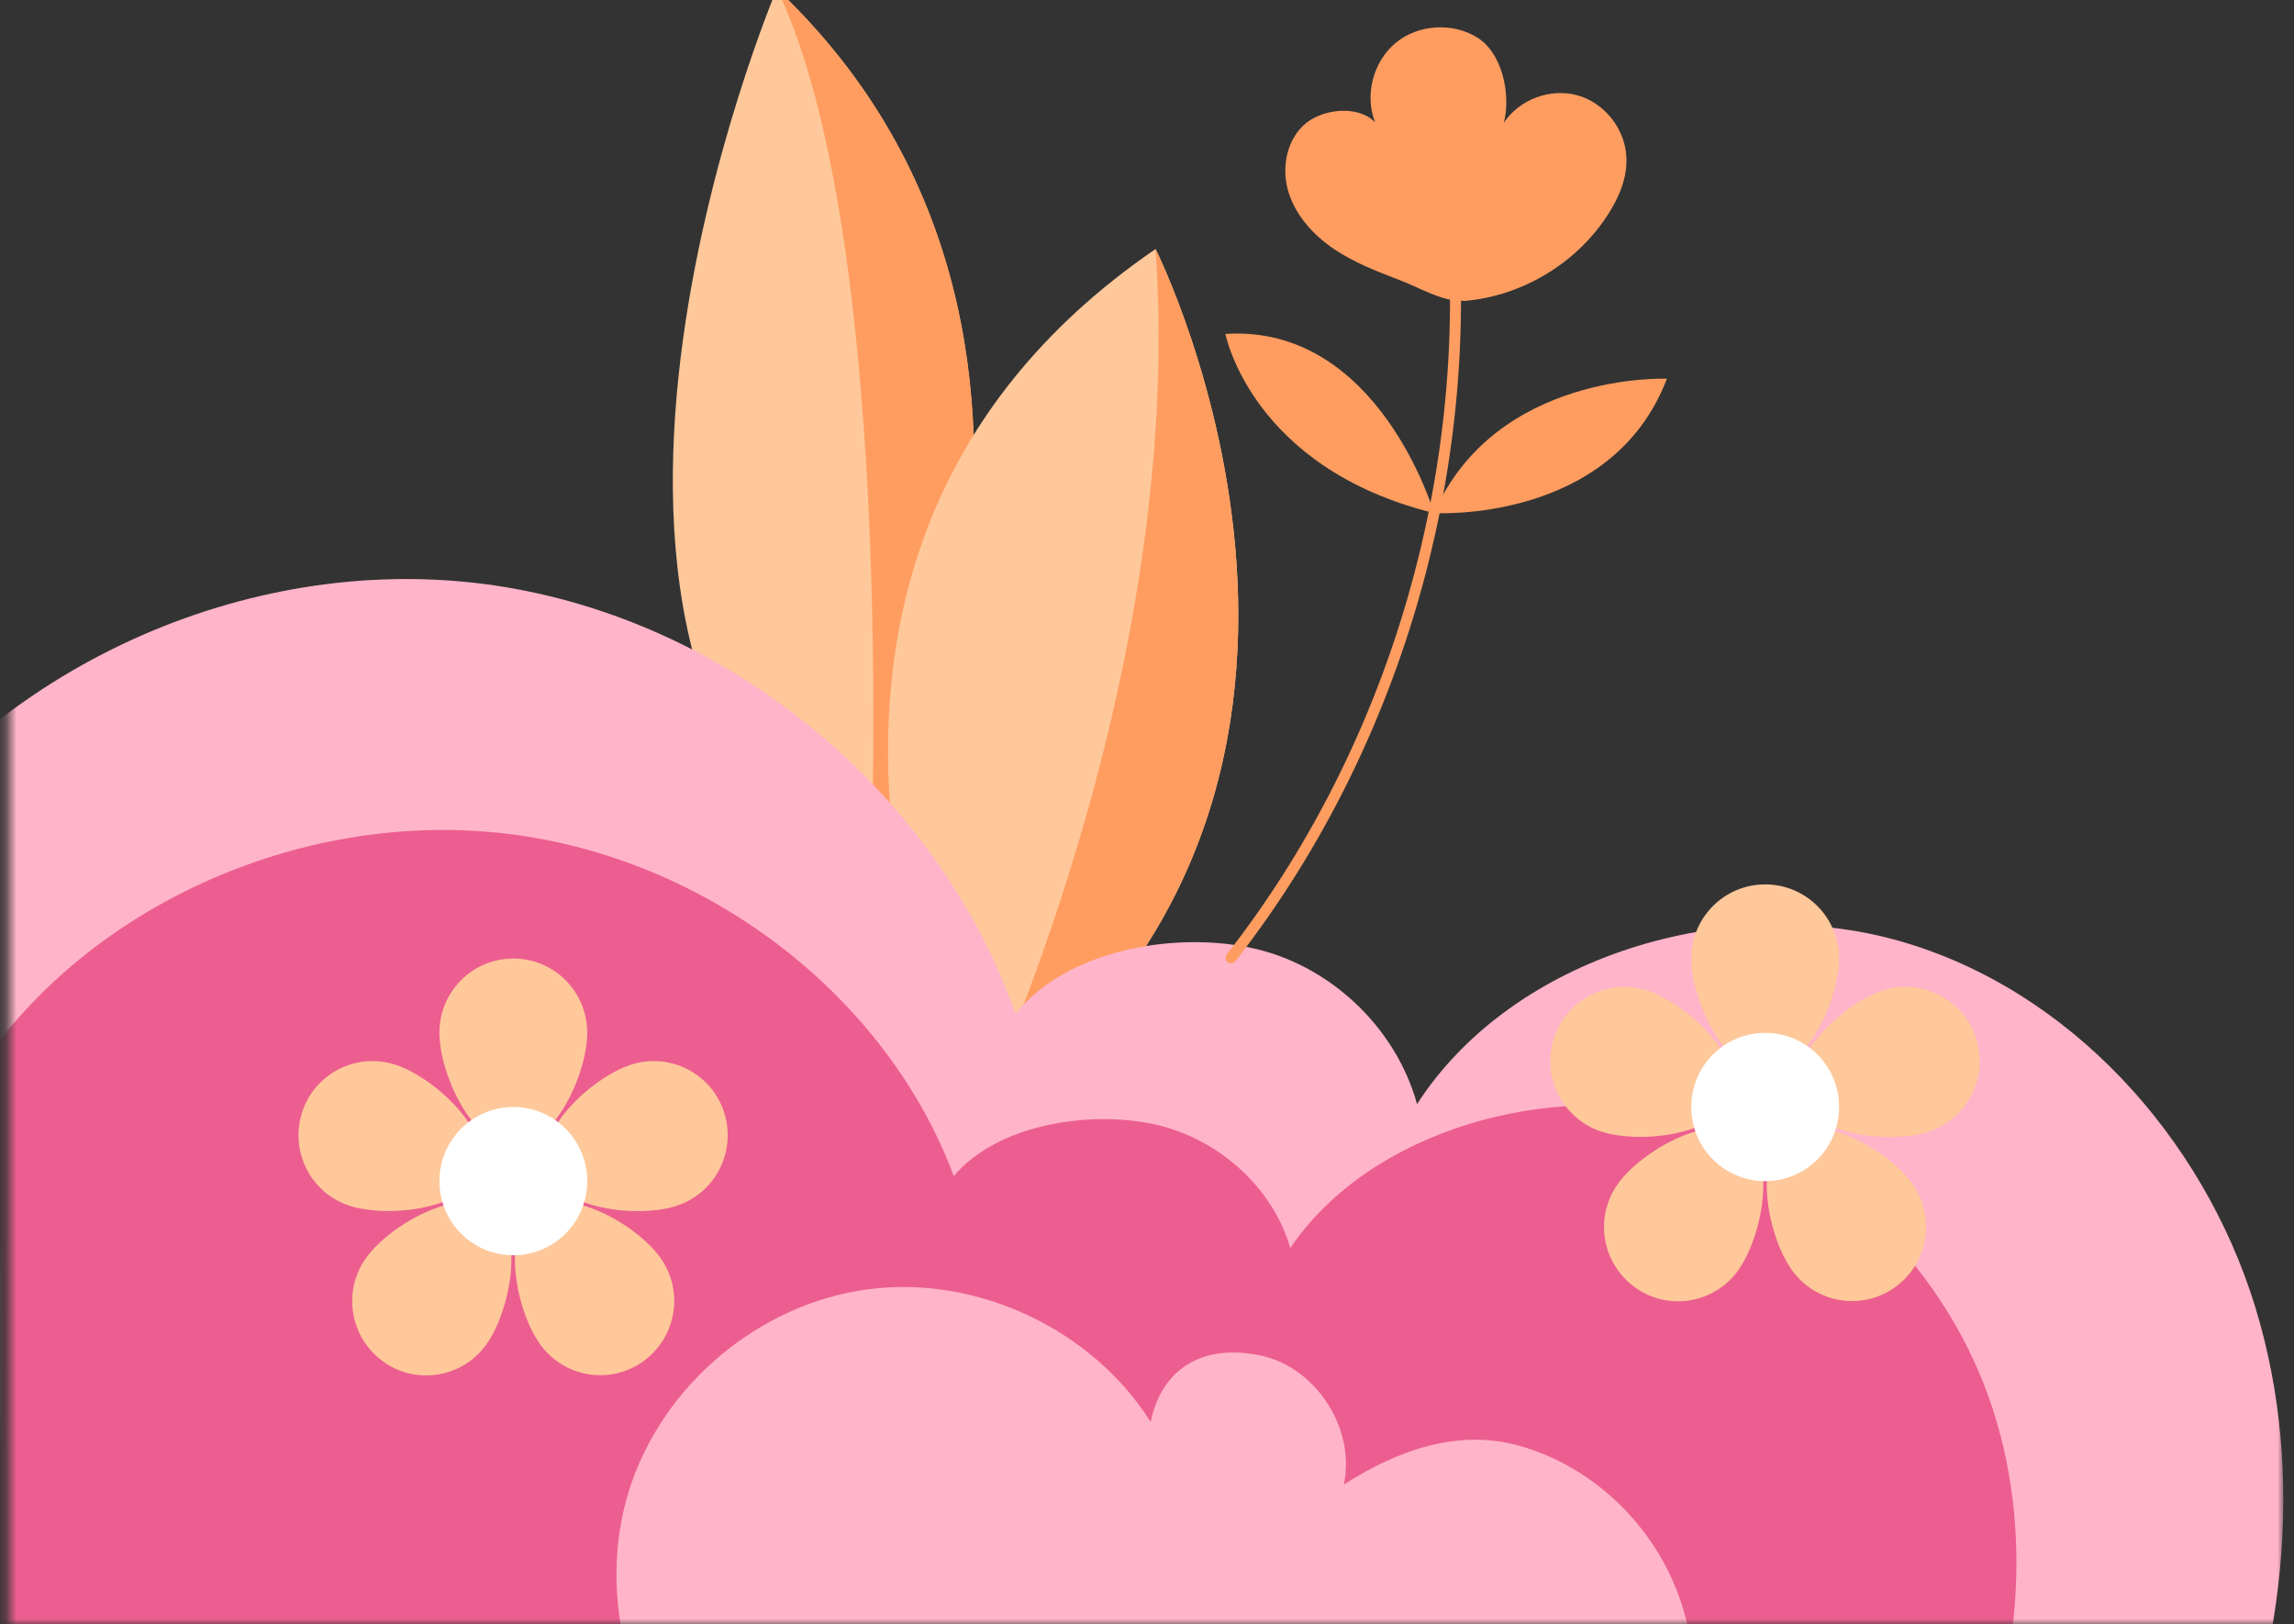 <svg width="209" height="148" viewBox="0 0 209 148" fill="none" xmlns="http://www.w3.org/2000/svg">
<rect x="0" y="0" width="209" height="148" fill="#333333" stroke="none"/>
<mask id="mask0_134_8689" style="mask-type:alpha" maskUnits="userSpaceOnUse" x="0" y="-48" width="209" height="196">
<rect x="0.788" y="-47.566" width="207.238" height="195.567" fill="#D9D9D9"/>
</mask>
<g mask="url(#mask0_134_8689)">
<path d="M79.237 82.255C44.61 60.625 70.774 -1 70.774 -1C105.482 31.935 79.217 82.255 79.217 82.255H79.237Z" fill="#FEC89A"/>
<path d="M79.237 82.255C79.237 82.255 82.146 22.793 70.794 -1C105.502 31.935 79.237 82.255 79.237 82.255Z" fill="#FF9D60"/>
<path d="M88.758 102.273H88.738C88.738 102.273 62.819 51.769 105.279 22.691C105.279 22.691 130.466 72.726 88.758 102.273Z" fill="#FEC89A"/>
<path d="M88.759 102.273C89.288 101.131 108.046 61.911 105.279 22.691C105.279 22.691 130.466 72.726 88.759 102.273Z" fill="#FF9D60"/>
<path d="M-12.721 79.031C-0.514 60.85 22.312 50.443 44 53.198C65.688 55.953 85.219 71.726 92.523 92.377C97.08 86.643 106.703 84.868 113.864 86.337C121.026 87.806 127.15 93.519 129.103 100.6C137.871 87.01 157.464 81.317 173.007 85.725C188.53 90.132 200.696 103.58 205.457 119.047C210.218 134.515 208.061 151.635 201.469 166.409H-15C-11.012 139.208 -9.466 106.334 -12.721 79.052V79.031Z" fill="#FFB4C9"/>
<path d="M-1.32 96.528C8.914 82.056 28.038 73.783 46.226 75.972C64.415 78.162 80.772 90.716 86.895 107.165C90.72 102.593 98.777 101.198 104.779 102.36C110.78 103.522 115.928 108.075 117.555 113.713C124.9 102.883 141.338 98.369 154.359 101.876C167.38 105.382 177.573 116.096 181.56 128.399C185.548 140.702 183.737 154.322 178.224 166.082H-3.212C0.145 144.441 1.427 118.266 -1.3 96.548L-1.32 96.528Z" fill="#EC5E90"/>
<path d="M64.732 163.368C57.326 156.614 54.315 145.411 57.306 135.821C60.297 126.23 69.167 118.782 79.075 117.476C89.003 116.17 99.481 121.088 104.832 129.556C105.89 124.475 109.836 122.434 114.882 123.516C119.928 124.597 123.529 130.209 122.43 135.27C127.353 132.107 132.908 130.148 138.523 131.76C144.524 133.474 149.611 138.004 152.235 143.677C154.86 149.35 155.043 156.063 152.988 161.96L64.732 163.368Z" fill="#FFB4C9"/>
<path d="M112.155 87.275C128.248 66.665 135.45 39.301 131.585 13.406" stroke="#FF9D60" stroke-linecap="round" stroke-linejoin="round"/>
<path d="M133.375 27.425C138.603 26.997 143.588 24.038 146.456 19.61C147.514 17.998 148.308 16.12 148.165 14.182C148.002 11.652 146.11 9.325 143.669 8.672C141.228 8.019 138.42 9.06 137.016 11.182C137.667 8.591 136.874 4.877 134.636 3.448C132.398 2.02 129.224 2.204 127.169 3.897C125.114 5.591 124.301 8.652 125.277 11.141C123.731 9.529 120.354 9.897 118.747 11.427C117.139 12.957 116.732 15.488 117.424 17.61C118.116 19.732 119.703 21.446 121.534 22.691C123.385 23.936 125.46 24.732 127.536 25.527C129.265 26.18 131.523 27.548 133.375 27.405V27.425Z" fill="#FF9D60"/>
<path d="M130.648 46.749C130.648 46.749 146.823 47.729 151.868 34.506C151.868 34.506 136.304 33.853 130.648 46.749Z" fill="#FF9D60"/>
<path d="M130.649 46.749C130.649 46.749 125.603 29.527 111.646 30.425C111.646 30.425 113.986 42.627 130.649 46.749Z" fill="#FF9D60"/>
<path d="M167.554 87.337C167.554 91.071 164.543 97.662 160.82 97.662C157.097 97.662 154.086 91.071 154.086 87.337C154.086 83.602 157.097 80.582 160.82 80.582C164.543 80.582 167.554 83.602 167.554 87.337Z" fill="#FEC89A"/>
<path d="M150.078 90.254C153.618 91.418 158.928 96.315 157.769 99.866C156.609 103.416 149.447 104.253 145.907 103.11C142.367 101.947 140.435 98.152 141.574 94.601C142.713 91.05 146.518 89.112 150.058 90.254H150.078Z" fill="#FEC89A"/>
<path d="M147.433 107.824C149.631 104.804 155.917 101.253 158.928 103.457C161.939 105.661 160.515 112.762 158.338 115.782C156.141 118.802 151.93 119.476 148.918 117.272C145.907 115.068 145.236 110.844 147.433 107.824Z" fill="#FEC89A"/>
<path d="M163.282 115.762C161.084 112.742 159.681 105.64 162.692 103.437C165.703 101.233 172.01 104.783 174.186 107.803C176.384 110.823 175.712 115.047 172.701 117.251C169.69 119.455 165.479 118.782 163.282 115.762Z" fill="#FEC89A"/>
<path d="M175.713 103.11C172.173 104.273 164.991 103.416 163.852 99.866C162.713 96.315 168.002 91.397 171.542 90.254C175.082 89.091 178.887 91.05 180.026 94.601C181.186 98.151 179.233 101.967 175.693 103.11H175.713Z" fill="#FEC89A"/>
<path d="M167.554 100.866C167.554 104.6 164.543 107.62 160.82 107.62C157.097 107.62 154.086 104.6 154.086 100.866C154.086 97.131 157.097 94.111 160.82 94.111C164.543 94.111 167.554 97.131 167.554 100.866Z" fill="white"/>
<path d="M53.502 94.091C53.502 97.825 50.49 104.416 46.767 104.416C43.044 104.416 40.033 97.825 40.033 94.091C40.033 90.357 43.044 87.337 46.767 87.337C50.49 87.337 53.502 90.357 53.502 94.091Z" fill="#FEC89A"/>
<path d="M36.025 97.009C39.565 98.172 44.875 103.069 43.716 106.62C42.556 110.171 35.395 111.007 31.855 109.865C28.315 108.722 26.382 104.906 27.521 101.355C28.661 97.805 32.465 95.866 36.005 97.009H36.025Z" fill="#FEC89A"/>
<path d="M33.381 114.578C35.578 111.558 41.864 108.008 44.875 110.211C47.886 112.415 46.462 119.516 44.285 122.536C42.088 125.557 37.877 126.23 34.866 124.026C31.855 121.822 31.183 117.598 33.381 114.578Z" fill="#FEC89A"/>
<path d="M49.229 122.516C47.032 119.496 45.628 112.395 48.639 110.191C51.65 107.987 57.957 111.538 60.134 114.558C62.331 117.578 61.66 121.802 58.649 124.006C55.638 126.21 51.426 125.536 49.229 122.516Z" fill="#FEC89A"/>
<path d="M61.66 109.865C58.12 111.028 50.938 110.171 49.799 106.62C48.639 103.069 53.95 98.152 57.489 97.009C61.029 95.866 64.834 97.805 65.973 101.355C67.113 104.906 65.18 108.722 61.64 109.865H61.66Z" fill="#FEC89A"/>
<path d="M53.502 107.62C53.502 111.354 50.49 114.374 46.767 114.374C43.044 114.374 40.033 111.354 40.033 107.62C40.033 103.886 43.044 100.866 46.767 100.866C50.49 100.866 53.502 103.886 53.502 107.62Z" fill="white"/>
</g>
</svg>
